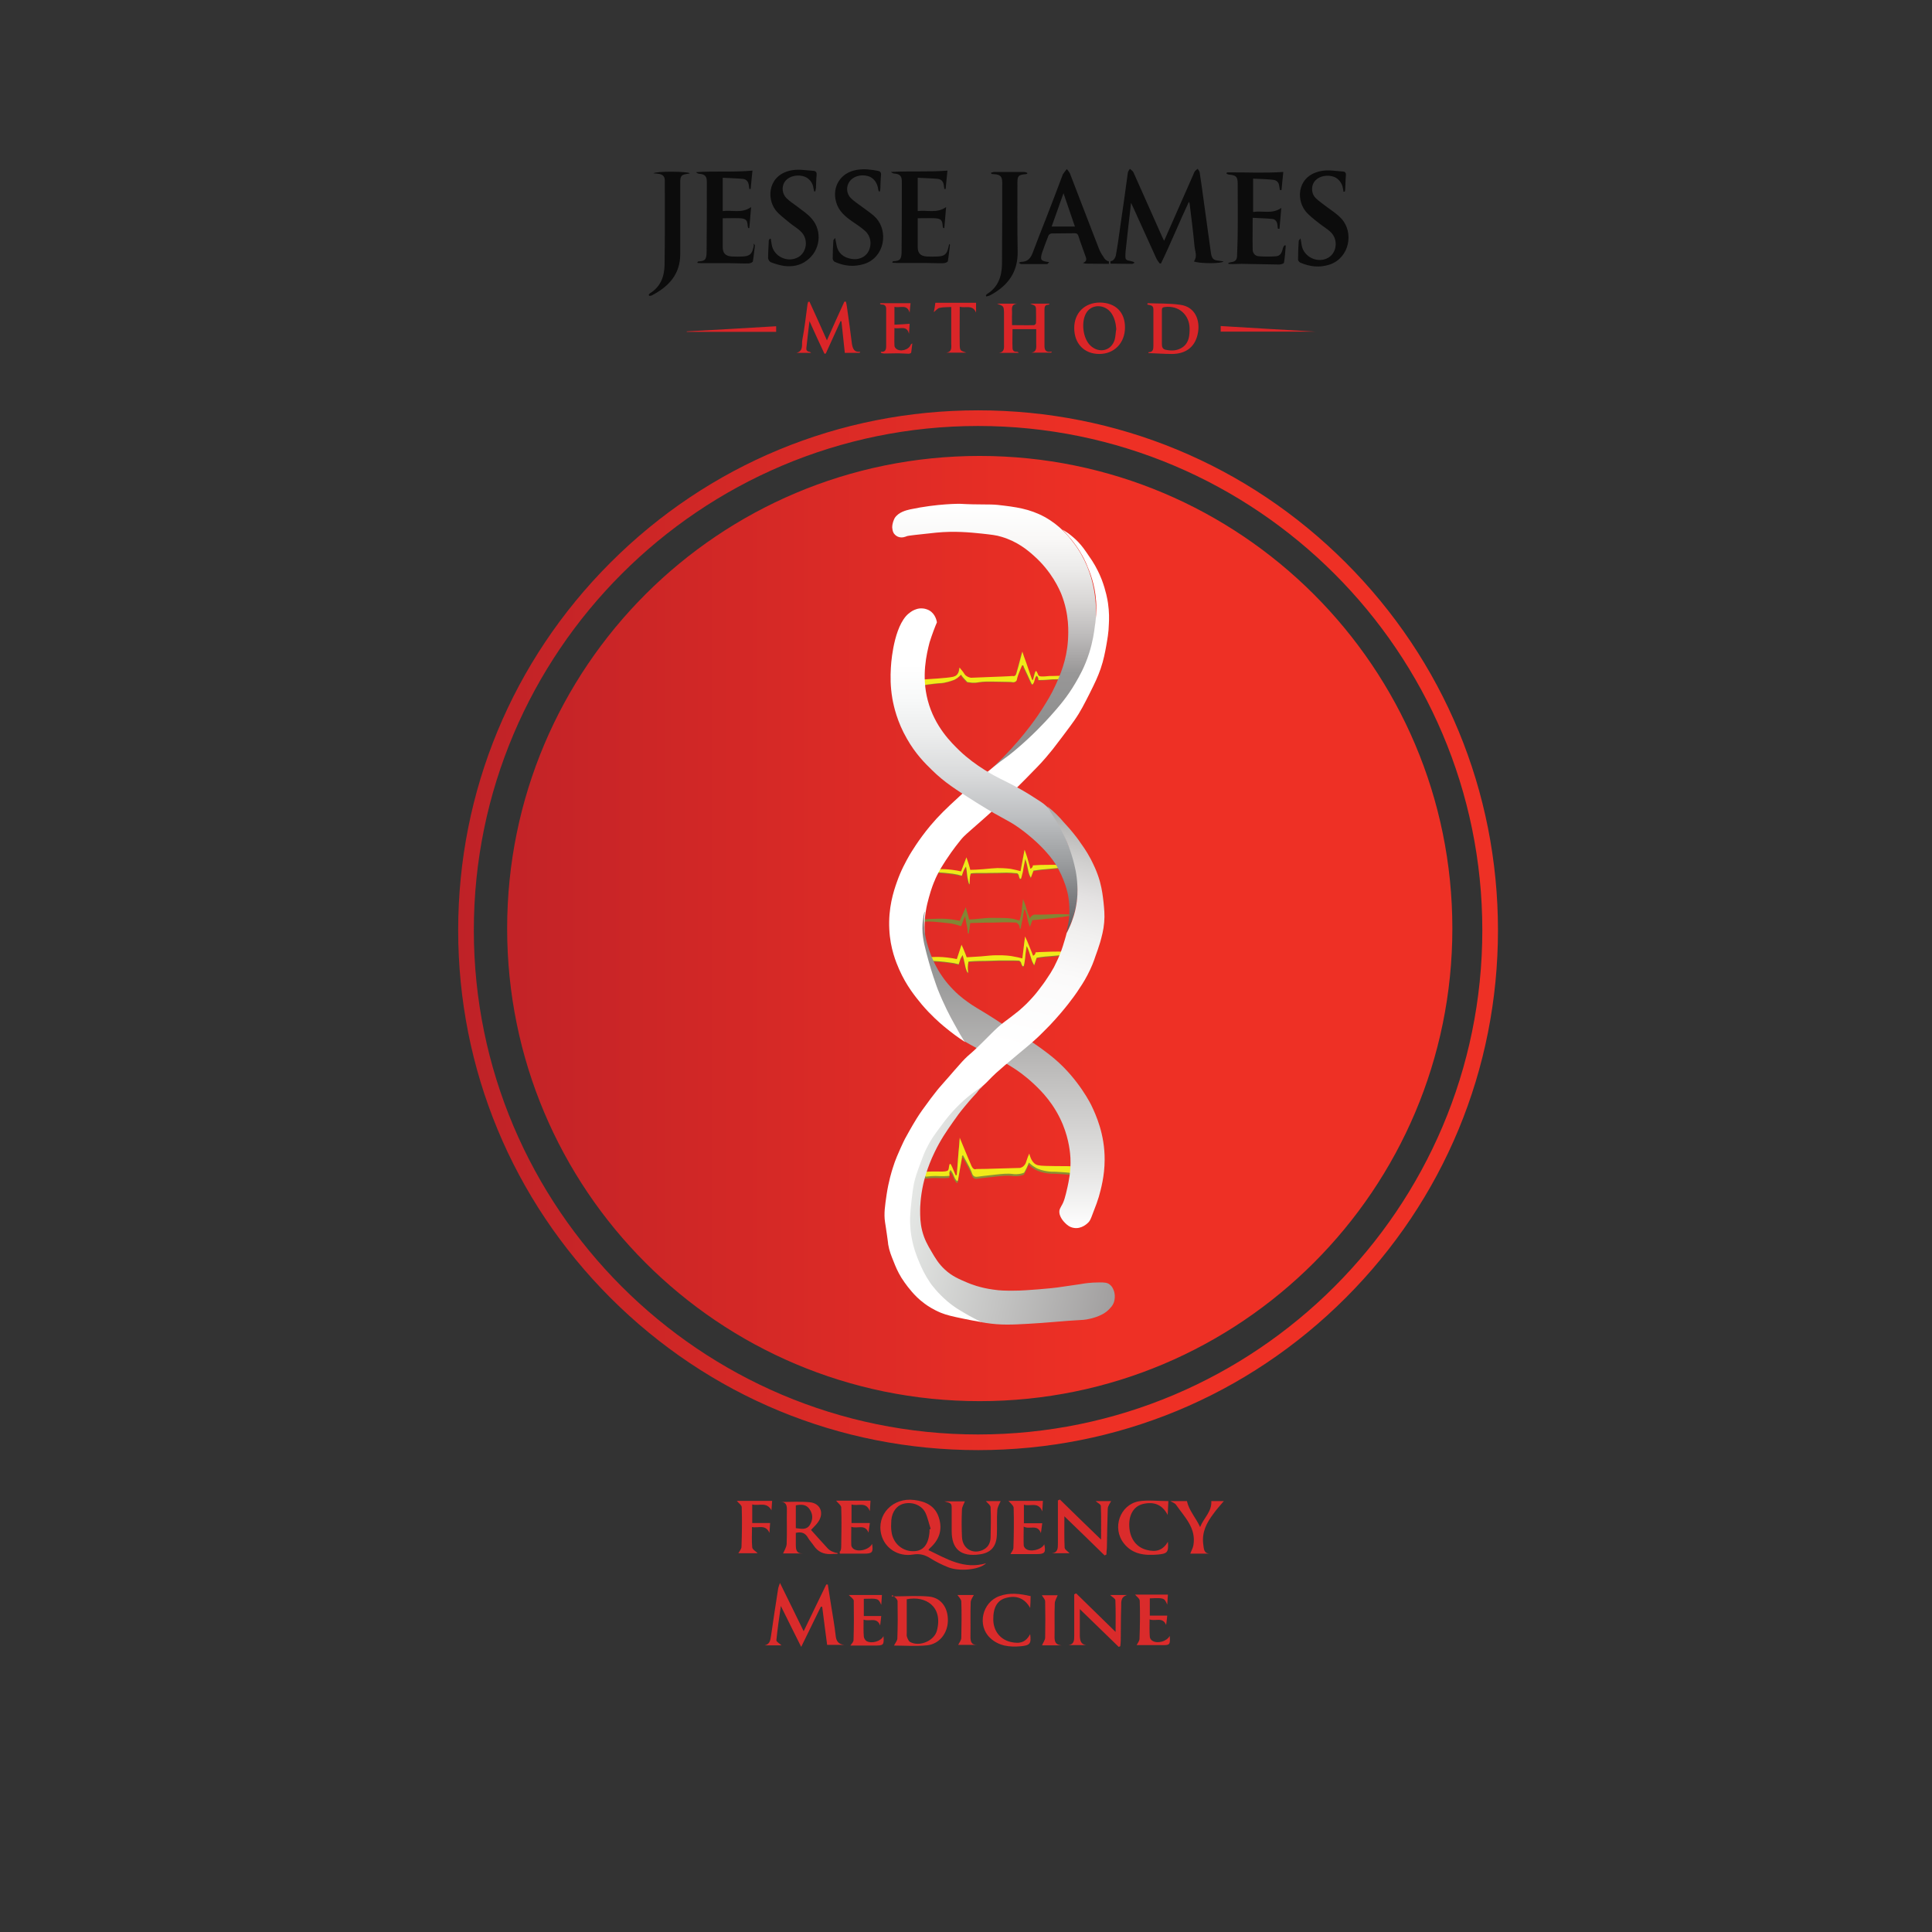 <?xml version="1.0" encoding="utf-8"?>
<!-- Generator: Adobe Illustrator 24.3.0, SVG Export Plug-In . SVG Version: 6.00 Build 0)  -->
<svg version="1.1" id="frequency-medicine-logo-1" xmlns="http://www.w3.org/2000/svg" xmlns:xlink="http://www.w3.org/1999/xlink"
	 x="0px" y="0px" viewBox="0 0 864 864" style="enable-background:new 0 0 864 864;" xml:space="preserve">
<rect x="0" y="0" width="864" height="864" fill="#333333" stroke="none"/>
<style type="text/css">
	.st0{fill:url(#background-circle_1_);}
	.st1{fill:#DA2B2B;}
	.st2{fill:url(#ekg-top-back_1_);}
	.st3{fill:url(#ekg-top-front_1_);}
	.st4{fill:url(#ekg-middle-back-1_1_);}
	.st5{fill:url(#ekg-middle-front-1_1_);}
	.st6{fill:url(#ekg-middle-back-2_1_);}
	.st7{fill:url(#ekg-middle-back-3_1_);}
	.st8{fill:url(#ekg-middle-front-3_1_);}
	.st9{fill:url(#ekg-bottom-back_1_);}
	.st10{fill:url(#ekg-bottom-front_1_);}
	.st11{fill:url(#dna-strand-1-top_1_);}
	.st12{fill:#FFFFFF;}
	.st13{fill:url(#dna-strand-1-bottom_1_);}
	.st14{fill:url(#dna-strand-2-top_1_);}
	.st15{fill:url(#dna-strand-2-middle_1_);}
	.st16{fill:url(#dna-strand-2-bottom_1_);}
	.st17{fill:#0C0C0C;}
	.st18{fill:#DA2528;}
</style>
<g id="frequency-medicine-logo-1-parts">
	<linearGradient id="background-circle_1_" gradientUnits="userSpaceOnUse" x1="204.89" y1="415.96" x2="669.89" y2="415.96">
		<stop  offset="0" style="stop-color:#BF2227"/>
		<stop  offset="0.62" style="stop-color:#EE3025"/>
	</linearGradient>
	<path id="background-circle" class="st0" d="M601.8,251.6c-43.9-43.9-102.3-68.1-164.4-68.1S316.9,207.7,273,251.6
		c-43.9,43.9-68.1,102.3-68.1,164.4s24.2,120.5,68.1,164.4c43.9,43.9,102.3,68.1,164.4,68.1s120.5-24.2,164.4-68.1
		c43.9-43.9,68.1-102.3,68.1-164.4S645.7,295.5,601.8,251.6z M437.4,641.5c-124.3,0-225.5-101.2-225.5-225.5
		s101.2-225.5,225.5-225.5S662.9,291.6,662.9,416S561.7,641.5,437.4,641.5z M649.5,415.2c0,116.7-94.6,211.4-211.4,211.4
		s-211.3-94.6-211.3-211.4s94.6-211.3,211.3-211.3S649.5,298.5,649.5,415.2z"/>
	<path id="frequency-word" class="st1" d="M329.5,671.2c4.9,0,10.2,0,15.8,0c-0.1,1.2-0.2,2.6-0.3,4.2c-2.2-4-5.7-1.8-8.6-2.6
		c0,2.9,0,5.5,0,8.3c2.6,0,5.2,0,8,0c-0.1,1.2-0.2,2.7-0.3,4.4c-1.8-4-5-2-7.8-2.6c0,3.2-0.2,6.2,0.1,9.1c0.1,1,1.7,1.8,2.4,2.6
		c-2.6,0-5.9,0-8.6,0c0.5-0.9,1.4-1.9,1.4-2.9c0.2-5.9,0.3-11.8,0.1-17.7C331.7,673.1,330.2,672.1,329.5,671.2z M374.5,694.5
		c0,0.1,0,0.3,0.1,0.4c-1,0-2,0-3.1,0.1c-3.3,0.1-5.8-1.1-7.6-3.8c-0.8-1.2-1.8-2.2-2.5-3.4c-1.2-2.2-2.9-2.9-5.5-2.3
		c0,1.7,0,3.5,0,5.2c0,2.1,0.1,4.1,3.1,4h-8.8c0.5-1.2,1.5-2.7,1.6-4.2c0.2-5.2,0-10.5,0.1-15.7c0-2.1-0.8-3.2-2.9-3.1
		c4.4,0,8.8-0.3,13.1,0.1c5,0.5,6.6,5.1,3.6,9.1c-0.8,1.1-1.9,2.1-3,3.3c2.5,2.8,5,5.6,7.5,8.3c0.6,0.6,1.3,1.1,2.1,1.4
		C373.2,694.3,373.9,694.5,374.5,694.5z M362.2,681.9c1.4-2.3,1.4-4.7-0.1-6.9c-1.5-2.3-3.8-2.3-6.2-1.8v10.2
		C358.4,683.7,360.7,684.3,362.2,681.9z M381.6,692.6c-0.5-0.4-0.9-1.1-0.9-1.6c-0.1-2.6,0-5.2,0-8.2c2.8,1,6.1-1.4,7.7,2.6
		c0.2-1.6,0.4-3,0.6-4.3h-8.2v-8.3c2.9,0.9,6.5-1.5,8.2,3c0.1-1.9,0.2-3.4,0.3-4.7h-15.4c0.8,1,2.2,2,2.3,3c0.2,5.8,0.1,11.6,0,17.4
		c0,1.3-0.2,2.1-0.7,2.5c0,0.3,0.1,0.5,0.1,0.8c3.6,0,7.2,0,10.8,0c3.7,0,4.2-0.6,3.6-4.4C388.8,693,383.8,694.3,381.6,692.6z
		 M441,699.1c-3.1,3-12.2,3.8-17.2,1.7c-2.7-1.1-5.3-2.4-7.7-3.9c-2.5-1.6-4.8-2.2-7.8-1.7c-6.7,1.1-12.7-2.9-14.2-9
		c-2.2-8.9,5.2-16.6,14.7-15.4c5.2,0.6,9.5,2.7,11.1,8c1.7,5.4,0.1,9.9-4.1,13.6c-0.2,0.2-0.3,0.4-0.6,0.8
		C423.3,697.1,431.1,702,441,699.1z M415.7,684.8c0-0.3,0-0.6,0-0.9c0.2,0,0.4-0.1,0.5-0.2c-0.8-2.4-1.3-5-2.4-7.3
		c-1.7-3.3-5.7-4.8-9.4-4c-3.2,0.7-5.4,3.4-5.8,7.4c-0.1,1.8-0.2,3.6,0.1,5.3c0.7,5.2,5,8.8,10,8.6
		C413,693.6,415.3,690.6,415.7,684.8z M492.3,673.5c0.2,4.9,0.1,9.8,0.1,15c-6.3-6.1-12.4-12-18.4-17.9c-0.3,0.1-0.6,0.3-0.9,0.4
		c0,6.5,0,12.9,0,19.3c0,2,0,4-2.6,4.3c2.8,0,5.6,0,7.8,0c-0.7-0.8-2.2-1.6-2.2-2.6c-0.2-4.5-0.1-9-0.1-13.9
		c6.1,5.9,12.1,11.7,18,17.5c0.2-0.1,0.5-0.3,0.8-0.4c0-1,0.1-2,0.2-2.9c0.1-5.9,0.2-11.8,0.4-17.7c0.1-1.2,1-2.3,1.5-3.3
		c-2,0-4.6,0-6.9,0C490.7,672,492.3,672.7,492.3,673.5z M443,674.1c0.2,4.5,0.1,9,0,13.5c-0.1,2.6-1.2,4.6-3.8,5.7
		c-4.5,1.8-8.8-0.9-9-6c-0.2-4.1-0.2-8.2,0-12.3c0.1-1.3,0.9-2.5,1.3-3.6c-2.4,0-5.5,0-9.2,0c3.3,0.9,3.3,0.9,3.3,3.5
		c0,3.3,0,6.5,0,9.8c0,7.8,3.8,11.7,12.7,10.4c4.9-0.7,7.3-3.6,7.5-8.6c0.2-3.7-0.1-7.5,0.2-11.2c0.1-1.4,1-2.8,1.5-4
		c-1.9,0-4.6,0-6.6,0C441.6,672.2,443,673.1,443,674.1z M511.1,672.6c5-1.2,8.7,0.3,11.1,4.9c0.1-2.1,0.2-3.8,0.3-6.2
		c-4.7,0-9.1-0.6-13.3,0.1c-8.4,1.6-12,12-6.6,18.8c3.9,5,9.5,5.5,15.2,5c4.4-0.4,4.8-1.1,4.5-5.7c-2.2,3.7-5.1,4.8-9.6,3.6
		c-4.9-1.3-7.8-5.6-7.7-11.6C505.1,676.8,507.4,673.5,511.1,672.6z M458.7,692.6c-0.5-0.4-0.9-1.1-0.9-1.6c-0.1-2.6,0-5.2,0-8.3
		c2.7,1.5,6.1-1.3,7.7,2.9c0.2-1.7,0.4-3.1,0.6-4.4c-2.8,0-5.5,0-8.2,0c0-2.7,0-5.3,0-8.3c2.9,0.9,6.5-1.5,8.2,3
		c0.1-1.9,0.2-3.3,0.3-4.7c-5.3,0-10.5,0-15.4,0c0.8,1,2.2,2,2.3,3c0.2,6,0.1,12-0.1,18c0,1-0.9,1.9-1.3,2.8c3.6,0,7.6,0,11.7,0
		c3.6,0,4.2-0.7,3.4-4.4C465.9,693,460.8,694.3,458.7,692.6z M547.3,671.3c-1.5,0-3.8,0-5.6,0c0.3,4.7-3.3,7.4-5,11.6
		c-2-4.3-5-7.4-5.9-11.6c-1.9,0-4.5,0-7.4,0c1,0.6,2,0.9,2.5,1.6c3.8,5.5,9.1,10.4,7.8,18.1c-0.2,1.3-1,2.6-1.4,3.8
		c2.5,0,5.8,0,9.1,0c-3.1,0.1-3-2-3.3-4.2c-0.7-5.4,1.5-9.6,4.6-13.7C544.1,674.9,545.9,673,547.3,671.3z"/>
	<path id="medicine-word" class="st1" d="M377.7,735.6c-2.7,0-5.3,0-7.8,0c-0.8-5.9-1.5-11.5-2.2-17c-0.2,0-0.4-0.1-0.6-0.1
		c-2.8,5.8-5.6,11.5-8.8,18c-3.1-6.3-6-11.9-9.1-18.3c-0.8,5.5-1.5,10.4-2,15.3c-0.1,0.7,1.6,1.6,2.3,2.3c-2.3,0-4.9,0-7.5,0
		c2.3-0.5,2.5-2.3,2.8-4.2c1-7.1,2.1-14.1,3.2-21.2c0.1-0.6,0.4-1.2,0.8-2.5c3.7,7.4,7,14.3,10.6,21.6c3.5-7.2,6.8-14.1,10.1-20.9
		c0.2,0,0.5,0,0.7,0c0.5,3.2,1,6.3,1.5,9.5c0.7,4.4,1.5,8.8,2,13.2C373.9,733.9,375,735.4,377.7,735.6z M387.5,733.9
		c-0.6-0.4-1.2-1.4-1.2-2.1c-0.2-2.3-0.1-4.6-0.1-7.5c2.7,1,5.9-1.3,7.4,2.6c0.2-1.7,0.4-3,0.5-4.2c-2.7,0-5.3,0-7.8,0
		c0-2.6,0-5.1,0-7.7c6.4-0.2,6.5-0.2,7.8,2.7c0.1-1.7,0.2-3.2,0.3-4.4c-5.2,0-10.2,0-14.8,0c0.7,0.8,2.1,1.7,2.2,2.5
		c0.1,5.9,0.1,11.8-0.1,17.7c0,0.8-0.9,1.6-1.4,2.4c3.5,0,7.3,0,11.1,0c3.7,0,4-0.3,3.7-4.2C393.9,734,389.9,735.2,387.5,733.9z
		 M398.7,713.9c0.3,0,0.7,0,1,0c-0.2-0.2-0.4-0.4-0.6-0.6C399,713.4,398.8,713.7,398.7,713.9z M423.9,724.8
		c-0.1,5.6-3.8,10.4-9.3,11c-5.1,0.5-10.3,0.1-14.8,0.1c0.5-1.1,1.5-2.1,1.5-3.2c0.2-5.5,0.2-11.1,0.1-16.6c0-0.7-0.8-1.5-1.6-2.2
		c5.3,0,10.6-0.4,15.8,0.1C421,714.6,424,719.1,423.9,724.8z M405.5,715.2c0,5,0,10,0,14.9c0,0.6-0.1,1.3,0.1,1.9
		c0.3,0.8,0.7,1.9,1.4,2.3c4.2,2.3,10.8-0.5,12-5.1C421.8,718.4,413.9,713.5,405.5,715.2z M434,731.9c0.1-5.1-0.1-10.2,0.1-15.3
		c0-1.2,0.9-2.3,1.4-3.3c-2.2,0-5,0-7.3,0c0.5,0.8,1.6,1.8,1.7,2.8c0.2,5.4,0.1,10.9,0,16.3c0,1.2-1,2.3-1.4,3.2c2.4,0,5.5,0,8.6,0
		C434.3,735.7,434,734,434,731.9z M449.9,714.6c4.7-1.3,8.4,0.2,10.8,4.5c0.1-1.9,0.2-3.5,0.2-5.3c-4.8-1.1-9.4-1.7-14,0
		c-7.7,2.8-10,13.2-4.1,18.7c3.8,3.6,8.7,4.2,13.8,3.7c4.1-0.4,4.6-1.2,4.1-5.4c-1.9,3.5-4.4,4.5-8.7,3.5c-4.7-1.1-7.7-4.9-7.8-9.9
		C444.1,718.9,446,715.6,449.9,714.6z M471.6,732.1c0.1-5-0.1-10,0.1-15c0-1.3,0.9-2.6,1.3-3.7c-2.2,0-5,0-7.1,0
		c0.5,0.9,1.5,1.8,1.5,2.8c0.1,5.3,0.1,10.7,0,16.1c0,1.2-1,2.4-1.4,3.5c2.5,0,5.6,0,8.7,0C472.1,735.6,471.6,734.2,471.6,732.1z
		 M498.8,715.6c0.2,4.6,0.1,9.2,0.1,14.2c-6-5.9-11.8-11.5-17.6-17.2c-0.3,0.1-0.6,0.2-0.9,0.4c0,6.2,0,12.5,0,18.7
		c0,1.9-0.1,3.7-2.6,4c2.7,0,5.3,0,8,0c-2.5-0.3-2.8-2.1-2.9-4.1c0-2.3,0-4.6,0-7c0-1.5,0-3,0-5c6.1,5.9,11.7,11.4,17.4,16.9
		c0.2-0.1,0.5-0.2,0.7-0.3c0.1-0.8,0.2-1.7,0.2-2.5c0.1-5,0-10,0.2-15c0.1-2-0.5-4.4,2.6-5.4c-2.9,0-5.4,0-7.5,0
		C497.1,714,498.7,714.8,498.8,715.6z M523.1,731.6c-1.3,2.4-5.3,3.6-7.7,2.2c-0.6-0.3-1.2-1.2-1.2-1.8c-0.2-2.5-0.1-4.9-0.1-7.8
		c2.7,1,5.8-1.3,7.4,2.5c0.2-1.6,0.4-3,0.5-4.2c-2.7,0-5.3,0-7.8,0c0-2.6,0-5.1,0-7.7c6.4-0.3,6.5-0.2,7.8,2.8
		c0.1-1.8,0.2-3.2,0.3-4.5c-5.1,0-10.2,0-14.7,0c0.7,0.9,2.1,1.8,2.1,2.8c0.2,5.6,0.1,11.3-0.1,16.9c0,1-0.8,2-1.3,2.9
		c3.3,0,7.1,0,10.9,0C523.2,735.8,523.4,735.6,523.1,731.6z"/>
	<g id="dna-strands">
		<g id="ekg-top">
			
				<linearGradient id="ekg-top-back_1_" gradientUnits="userSpaceOnUse" x1="379.143" y1="704.423" x2="440.99" y2="704.423" gradientTransform="matrix(0.974 0.225 0.225 -0.974 -114.651 895.445)">
				<stop  offset="0" style="stop-color:#959636"/>
				<stop  offset="2.520000e-02" style="stop-color:#949536"/>
				<stop  offset="0.497" style="stop-color:#878935"/>
				<stop  offset="1" style="stop-color:#838534"/>
			</linearGradient>
			<path id="ekg-top-back" class="st2" d="M410.9,304.2c2.4-0.2,4.4-0.3,5.7-0.4c0.6,0,3.2-0.2,6.4-0.5c2.9-0.3,3.8-0.5,4.6-1.2
				c1.1-1,1.2-2.5,1.3-3.4c0.6,0.7,1.1,1.4,1.6,2c0.5,0.8,0.7,1.1,1.1,1.5c0.5,0.4,1.2,0.9,2.4,1.1c3.1-0.1,7-0.3,10.1-0.4
				c2.4-0.1,6.2-0.2,8.5-0.4c0.2,0.1,0.6,0.1,0.9,0c0.5-0.2,0.7-0.7,0.8-1c0.3-1,1.4-4.8,2.7-9.9c0.5,1.5,1,3.1,1.6,4.6
				c0.9,2.6,1.8,5.2,2.7,7.8c0,0,0,0.1,0.1,0.2c0.1,0.1,0.2,0.1,0.4,0c0.3-1.1,0.5-2,0.7-2.7c0.2-0.7,0.4-1.2,0.6-1.2
				c0.2,0,0.5,0.5,0.7,1c0.2,0.5,0.3,0.9,0.6,1.1c0.1,0.1,0.3,0.2,0.4,0.2c1.1,0.3,3.2,0,4.5-0.1c0.3,0,0,0,1.5,0
				c2.9-0.1,3.6-0.2,3.9,0.2c0.1,0.2,0.1,0.5-0.4,1.3c-1.8-0.1-3.2,0-4.1,0c-1.5,0.1-2.9,0.3-5.2,0.3c-0.4,0-0.6,0-0.8,0
				c0-0.2,0-1.4-0.7-1.8c-0.1,0-0.1-0.1-0.2-0.1c-0.4,0.6-0.6,1.1-0.7,1.5c-0.2,0.6-0.2,1.1-0.6,1.8c-0.2,0.3-0.3,0.5-0.4,0.6
				c-0.1-0.1-0.3-0.1-0.4-0.2c-0.8-1.8-1.4-3-1.8-3.9c-1.7-3.7-1.8-3.8-1.8-3.9c0-0.1,0-0.3-0.2-0.5c-0.1-0.1-0.3-0.1-0.5-0.1
				c-0.3,0.8-0.6,1.4-0.8,1.9c-0.8,2-1.2,3-1.3,3.5c-0.3,1-0.2,1.5-0.7,1.8c-0.6,0.5-1.4,0.4-1.8,0.3c-0.5-0.1-3.1-0.1-8.4-0.2
				c-2,0-4.3-0.1-6.5,0.3c-0.5,0.1-2.1,0.4-4.2,0c-0.3,0-0.6-0.1-0.8-0.1c-0.4-0.4-0.8-0.9-1.3-1.4c-0.6-0.6-1.1-1.3-1.5-1.9
				c-0.2,0.1-0.4,0.4-0.6,0.6c-0.5,0.4-1,0.9-1.4,1.1c-0.8,0.6-1.6,0.8-2.5,1.1c-0.6,0.2-1.6,0.5-3.1,0.8c-1.7,0.3-1.8,0.1-4.2,0.4
				c-2.3,0.3-3.4,0.4-3.8,0.5c-1.4,0.3-2,0.5-2.5,0.1C410.6,306,410.8,304.8,410.9,304.2z"/>
			
				<linearGradient id="ekg-top-front_1_" gradientUnits="userSpaceOnUse" x1="379.346" y1="704.655" x2="441.193" y2="704.655" gradientTransform="matrix(0.974 0.225 0.225 -0.974 -114.651 895.445)">
				<stop  offset="0" style="stop-color:#F2EA1A"/>
				<stop  offset="1" style="stop-color:#F1EA19"/>
			</linearGradient>
			<path id="ekg-top-front" class="st3" d="M411.1,304c2.4-0.2,4.4-0.3,5.7-0.4c0.6,0,3.2-0.2,6.4-0.5c2.9-0.3,3.8-0.5,4.6-1.2
				c1.1-1,1.2-2.5,1.3-3.4c0.6,0.7,1.1,1.4,1.6,2c0.5,0.8,0.7,1.1,1.1,1.5c0.5,0.4,1.2,0.9,2.4,1.1c3.1-0.1,7-0.3,10.1-0.4
				c2.4-0.1,6.2-0.2,8.5-0.4c0.2,0.1,0.6,0.1,0.9,0c0.5-0.2,0.7-0.7,0.8-1c0.3-1,1.4-4.8,2.7-9.9c0.5,1.5,1,3.1,1.6,4.6
				c0.9,2.6,1.8,5.2,2.7,7.8c0,0,0,0.1,0.1,0.2c0.1,0.1,0.2,0.1,0.4,0c0.3-1.1,0.5-2,0.7-2.7c0.2-0.7,0.4-1.2,0.6-1.2
				c0.2,0,0.5,0.5,0.7,1c0.2,0.5,0.3,0.9,0.6,1.1c0.1,0.1,0.3,0.2,0.4,0.2c1.1,0.3,3.2,0,4.5-0.1c0.3,0,0,0,1.5,0
				c2.9-0.1,3.6-0.2,3.9,0.2c0.1,0.2,0.1,0.5-0.4,1.3c-1.8-0.1-3.2,0-4.1,0c-1.5,0.1-2.9,0.3-5.2,0.3c-0.4,0-0.6,0-0.8,0
				c0-0.2,0-1.4-0.7-1.8c-0.1,0-0.1-0.1-0.2-0.1c-0.4,0.6-0.6,1.1-0.7,1.5c-0.2,0.6-0.2,1.1-0.6,1.8c-0.2,0.3-0.3,0.5-0.4,0.6
				c-0.1-0.1-0.3-0.1-0.4-0.2c-0.8-1.8-1.4-3-1.8-3.9c-1.7-3.7-1.8-3.8-1.8-3.9c0-0.1,0-0.3-0.2-0.5c-0.1-0.1-0.3-0.1-0.5-0.1
				c-0.3,0.8-0.6,1.4-0.8,1.9c-0.8,2-1.2,3-1.3,3.5c-0.3,1-0.2,1.5-0.7,1.8c-0.6,0.5-1.4,0.4-1.8,0.3c-0.5-0.1-3.1-0.1-8.4-0.2
				c-2,0-4.3-0.1-6.5,0.3c-0.5,0.1-2.1,0.4-4.2,0c-0.3,0-0.6-0.1-0.8-0.1c-0.4-0.4-0.8-0.9-1.3-1.4c-0.6-0.6-1.1-1.3-1.5-1.9
				c-0.2,0.1-0.4,0.4-0.6,0.6c-0.5,0.4-1,0.9-1.4,1.1c-0.8,0.6-1.6,0.8-2.5,1.1c-0.6,0.2-1.6,0.5-3.1,0.8c-1.7,0.3-1.8,0.1-4.2,0.4
				c-2.3,0.3-3.4,0.4-3.8,0.5c-1.4,0.3-2,0.5-2.5,0.1C410.9,305.9,411,304.6,411.1,304z"/>
		</g>
		<g id="ekg-middle">
			
				<linearGradient id="ekg-middle-back-1_1_" gradientUnits="userSpaceOnUse" x1="453.328" y1="669.527" x2="401.577" y2="634.523" gradientTransform="matrix(0.952 0.306 0.306 -0.952 -159.855 917.358)">
				<stop  offset="0" style="stop-color:#828635"/>
				<stop  offset="3.330000e-02" style="stop-color:#828635"/>
				<stop  offset="1" style="stop-color:#828635"/>
			</linearGradient>
			<path id="ekg-middle-back-1" class="st4" d="M416.8,428.3c1.9-0.1,4.2-0.1,6.7,0.2c1.6,0.2,3,0.4,4.4,0.7
				c0.7-2.1,1.4-4.3,2.1-6.4c0.5,1,0.9,2,1.3,3c0.4,0.9,0.7,1.8,1,2.6c1.4-0.1,3.6-0.2,6.4-0.4c3.7-0.3,4.5-0.5,6.9-0.5
				c3.7-0.1,6.3,0.3,6.9,0.4c1.9,0.3,3.5,0.7,4.7,1c0.4-3.3,0.8-6.5,1.2-9.8c0.7,1.5,1.3,2.7,1.6,3.6c1,2.4,2,5,2,5
				c0.1,0,0.5-0.2,0.8-0.6c0.3-0.4,0.3-0.7,0.3-0.9c1.3-0.1,2.5-0.2,3.9-0.2c4.2-0.2,8.1-0.2,11.9,0c-0.1,0.4-0.2,0.7-0.4,1
				c-2.4,0.3-4.3,0.5-5.7,0.6c-1.1,0.1-2.3,0.2-3.4,0.3c-1.6,0.1-2.6,0.2-4,0.4c-0.7,0.1-1.3,0.2-1.8,0.3c-0.4,1.1-0.7,2.2-1.1,3.3
				c-0.1-0.2-0.4-0.6-0.6-1.1c-0.3-0.5-0.6-1.3-1.5-4.3c-0.2-0.6-0.4-1.3-0.8-2.2c-0.2-0.4-0.3-0.7-0.5-0.9
				c-0.2,1.5-0.4,2.7-0.5,3.5c-0.1,1.3-0.2,2.2-0.4,3.6c-0.1,0.8-0.3,1.4-0.4,1.8c-0.1,0-0.2,0.1-0.3,0.1c-0.2,0-0.3-0.2-0.5-0.5
				c-0.4-0.9-0.3-1.2-0.6-1.5c-0.1-0.1-0.3-0.3-0.6-0.5c-0.7,0-1.6-0.1-2.8-0.1c-1.5,0-2.9,0-5.8,0c-5.2,0.1-4.5,0.2-7.1,0.2
				c-1.2,0-2.5,0-4.4,0.1c-1.1,0.1-2,0.1-2.6,0.2c-0.2,1-0.3,1.8-0.3,2.4c0,0.5,0,1.4,0.1,2.1c0,0.2,0,0.4,0,0.6
				c-0.2-0.2-0.4-0.5-0.5-0.7c-0.4-1-0.6-1.7-0.7-2.2c-0.3-1.1-0.3-1.7-0.7-3.2c-0.2-0.8-0.4-1.5-0.5-1.9c-0.5,0.7-0.8,1.3-1,1.7
				c-0.1,0.3-0.3,1-0.7,2.2c0,0.1,0,0.2-0.1,0.2c-0.5-0.1-1.2-0.3-2.1-0.5c-1.7-0.3-3-0.4-4.4-0.6c-2.1-0.2-3.1-0.3-3.7-0.3
				c-0.9,0-1.9-0.2-2.8-0.1c-0.3,0-0.6,0-0.8-0.1c-0.4-0.4-0.1-1.5,0.8-1.7C416.1,428,416.7,428.3,416.8,428.3z"/>
			
				<linearGradient id="ekg-middle-front-1_1_" gradientUnits="userSpaceOnUse" x1="453.255" y1="669.85" x2="401.505" y2="634.847" gradientTransform="matrix(0.952 0.306 0.306 -0.952 -159.855 917.358)">
				<stop  offset="0" style="stop-color:#F2EA1A"/>
				<stop  offset="1" style="stop-color:#F1EA19"/>
			</linearGradient>
			<path id="ekg-middle-front-1" class="st5" d="M416.8,428c1.9-0.1,4.2-0.1,6.7,0.2c1.6,0.2,3,0.4,4.4,0.7c0.7-2.1,1.4-4.3,2.1-6.4
				c0.5,1,0.9,2,1.3,3c0.4,0.9,0.7,1.8,1,2.6c1.4-0.1,3.6-0.2,6.4-0.4c3.7-0.3,4.5-0.5,6.9-0.5c3.7-0.1,6.3,0.3,6.9,0.4
				c1.9,0.3,3.5,0.7,4.7,1c0.4-3.3,0.8-6.5,1.2-9.8c0.7,1.5,1.3,2.7,1.6,3.6c1,2.4,2,5,2,5c0.1,0,0.5-0.2,0.8-0.6
				c0.3-0.4,0.3-0.7,0.3-0.9c1.3-0.1,2.5-0.2,3.9-0.2c4.2-0.2,8.1-0.2,11.9,0c-0.1,0.4-0.2,0.7-0.4,1c-2.4,0.3-4.3,0.5-5.7,0.6
				c-1.1,0.1-2.3,0.2-3.4,0.3c-1.6,0.1-2.6,0.2-4,0.4c-0.7,0.1-1.3,0.2-1.8,0.3c-0.4,1.1-0.7,2.2-1.1,3.3c-0.1-0.2-0.4-0.6-0.6-1.1
				c-0.3-0.5-0.6-1.3-1.5-4.3c-0.2-0.6-0.4-1.3-0.8-2.2c-0.2-0.4-0.3-0.7-0.5-0.9c-0.2,1.5-0.4,2.7-0.5,3.5
				c-0.1,1.3-0.2,2.2-0.4,3.6c-0.1,0.8-0.3,1.4-0.4,1.8c-0.1,0-0.2,0.1-0.3,0.1c-0.2,0-0.3-0.2-0.5-0.5c-0.4-0.9-0.3-1.2-0.6-1.5
				c-0.1-0.1-0.3-0.3-0.6-0.5c-0.7,0-1.6-0.1-2.8-0.1c-1.5,0-2.9,0-5.8,0c-5.2,0.1-4.5,0.2-7.1,0.2c-1.2,0-2.5,0-4.4,0.1
				c-1.1,0.1-2,0.1-2.6,0.2c-0.2,1-0.3,1.8-0.3,2.4c0,0.5,0,1.4,0.1,2.1c0,0.2,0,0.4,0,0.6c-0.2-0.2-0.4-0.5-0.5-0.7
				c-0.4-1-0.6-1.7-0.7-2.2c-0.3-1.1-0.3-1.7-0.7-3.2c-0.2-0.8-0.4-1.5-0.5-1.9c-0.5,0.7-0.8,1.3-1,1.7c-0.1,0.3-0.3,1-0.7,2.2
				c0,0.1,0,0.2-0.1,0.2c-0.5-0.1-1.2-0.3-2.1-0.5c-1.7-0.3-3-0.4-4.4-0.6c-2.1-0.2-3.1-0.3-3.7-0.3c-0.9,0-1.9-0.2-2.8-0.1
				c-0.3,0-0.6,0-0.8-0.1c-0.4-0.4-0.1-1.5,0.8-1.7C416.2,427.7,416.7,428,416.8,428z"/>
			
				<linearGradient id="ekg-middle-back-2_1_" gradientUnits="userSpaceOnUse" x1="439.331" y1="693.029" x2="383.944" y2="655.566" gradientTransform="matrix(0.938 0.346 0.346 -0.938 -174.686 900.397)">
				<stop  offset="0" style="stop-color:#828635"/>
				<stop  offset="3.330000e-02" style="stop-color:#828635"/>
				<stop  offset="1" style="stop-color:#828635"/>
			</linearGradient>
			<path id="ekg-middle-back-2" class="st6" d="M411.9,411.2c0.5,0,1.2-0.1,2.1-0.1c1-0.1,2.8-0.2,4.1-0.2c1.6-0.1,3.7-0.1,6.2,0.1
				c1.2,0.1,2.9,0.4,4.9,0.8c0.4-1,0.9-1.9,1.3-2.9c0.5-1.1,0.9-2.1,1.4-3.2c0.2,0.6,0.3,1.1,0.4,1.5c0.3,1.1,0.5,1.6,0.8,2.8
				c0.1,0.5,0.2,0.9,0.3,1.2c0.5,0,1.1-0.1,1.9-0.1c2.7-0.2,3.7-0.4,5.2-0.5c2.2-0.2,3.9-0.1,6.2-0.1c1.7,0,3.3,0,5,0.2
				c0.8,0.1,1.6,0.2,2.5,0.5c0.7,0.2,1.3,0.4,1.7,0.5c0.2-0.5,0.3-1,0.5-1.6c0.4-1.6,0.6-3.2,0.7-4.6c0.1-1.2,0.3-2.3,0.4-3.5
				c0.2,0.6,0.6,1.5,1,2.6c0.3,1,0.3,1,0.7,2.4c0.1,0.4,0.5,1.4,1,2.8c0.1,0.4,0.3,0.7,0.4,0.9c0.1-0.2,0.3-0.7,0.7-1
				c0.5-0.5,1-0.6,1.3-0.7c1,0,2.4,0.1,4.2,0c2.8,0,4-0.2,6.2-0.2c1.5,0,3.6,0,6.2,0.2c-0.2,0.2-0.3,0.3-0.5,0.5
				c-2,0.4-3.6,0.6-4.7,0.7c-1.6,0.2-2.9,0.4-7.9,0.9c-1.4,0.1-3,0.3-4.4,0.4c-0.4,1-0.7,2-1.1,3c-0.6-1.4-0.9-2.6-1.1-3.5
				c-0.2-1-0.3-1.9-0.8-3.2c-0.2-0.6-0.4-1-0.6-1.3c-0.3,1.4-0.5,2.5-0.6,3.3c-0.2,1.3-0.4,1.9-0.6,3s-0.4,2-0.5,2.6
				c-0.1-0.1-0.3-0.2-0.4-0.3c0-0.2,0-1-0.5-1.7c-0.4-0.4-0.8-0.7-1-0.8c-0.6,0-1.4-0.1-2.5-0.1c-2.9-0.1-4,0-8.2,0.1
				c-3.1,0-3.5,0-6.5,0.1c-1.4,0-2.6,0.1-3.4,0.1c-0.2,1.6-0.5,3.2-0.7,4.8c-0.1-0.1-0.2-0.2-0.4-0.3c-0.1-1.4-0.2-2.5-0.4-3.2
				c-0.2-0.9-0.4-1.8-0.7-3.7c0-0.3-0.1-0.5-0.1-0.6c-0.4,0.8-0.8,1.7-1.1,2.6c-0.2,0.6-0.5,1.2-0.7,1.8c-0.6-0.2-1.5-0.5-2.6-0.8
				c-2-0.5-3.5-0.6-6.3-0.9c-2.9-0.3-4.4-0.4-5.8-0.4c-2.2,0.1-4,0.4-4.1,0C411,411.9,411.4,411.5,411.9,411.2z"/>
			
				<linearGradient id="ekg-middle-back-3_1_" gradientUnits="userSpaceOnUse" x1="429.509" y1="711.8" x2="381.81" y2="679.537" gradientTransform="matrix(0.938 0.346 0.346 -0.938 -174.686 900.397)">
				<stop  offset="0" style="stop-color:#838634"/>
				<stop  offset="3.330000e-02" style="stop-color:#838634"/>
				<stop  offset="1" style="stop-color:#838634"/>
			</linearGradient>
			<path id="ekg-middle-back-3" class="st7" d="M419.7,389c1.8-0.1,3.8,0,6.1,0.3c1.4,0.2,2.8,0.4,3.9,0.7c0.8-2.1,1.6-4.2,2.4-6.3
				c0.3,1,0.7,2,1,3c0.3,0.9,0.5,1.8,0.7,2.6c1.3,0,3.3-0.1,5.8-0.3c3.4-0.3,4.1-0.4,6.3-0.5c3.4,0,5.7,0.3,6.2,0.4
				c1.7,0.3,3.1,0.7,4.2,1c0.6-3.2,1.2-6.4,1.8-9.6c0.5,1.5,1,2.7,1.2,3.5c0.7,2.4,1.4,5,1.4,5c0.1,0,0.5-0.2,0.8-0.6
				c0.3-0.4,0.3-0.7,0.3-0.9c1.1-0.1,2.3-0.1,3.5-0.2c3.8-0.1,7.4-0.1,10.8,0.1c-0.1,0.3-0.3,0.7-0.4,1c-2.2,0.2-4,0.4-5.2,0.5
				c-1,0.1-2.1,0.2-3.1,0.3c-1.5,0.1-2.4,0.2-3.7,0.4c-0.7,0.1-1.2,0.2-1.6,0.2c-0.4,1.1-0.8,2.2-1.2,3.2c-0.1-0.2-0.3-0.6-0.5-1
				c-0.2-0.5-0.5-1.2-1.1-4.3c-0.1-0.6-0.3-1.3-0.6-2.2c-0.1-0.4-0.3-0.7-0.3-0.9c-0.3,1.5-0.5,2.7-0.7,3.5
				c-0.2,1.2-0.3,2.2-0.7,3.5c-0.2,0.8-0.3,1.4-0.5,1.8c-0.1,0-0.2,0.1-0.3,0.1c-0.2,0-0.3-0.2-0.4-0.5c-0.3-0.8-0.2-1.1-0.5-1.5
				c-0.1-0.1-0.2-0.3-0.5-0.5c-0.6,0-1.5-0.1-2.6-0.2c-1.4-0.1-2.6-0.1-5.3,0c-4.7,0-4.1,0.1-6.5,0.1c-1,0-2.2,0-4,0
				c-1,0-1.9,0.1-2.4,0.2c-0.3,1-0.4,1.8-0.4,2.4c0,0.5-0.1,1.4-0.1,2c0,0.2,0,0.4,0,0.5c-0.1-0.2-0.3-0.4-0.4-0.7
				c-0.2-0.9-0.4-1.7-0.5-2.2c-0.2-1.1-0.2-1.7-0.4-3.2c-0.1-0.8-0.2-1.5-0.3-1.9c-0.5,0.7-0.8,1.3-1,1.7c-0.1,0.3-0.4,0.9-0.8,2.2
				c0,0.1-0.1,0.2-0.1,0.2c-0.5-0.1-1.1-0.3-1.9-0.5c-1.5-0.3-2.7-0.5-4-0.6c-1.9-0.2-2.8-0.3-3.4-0.3c-0.9,0-1.7-0.2-2.6-0.1
				c-0.3,0-0.5,0-0.7-0.1c-0.3-0.4,0-1.5,0.8-1.7C419.1,388.7,419.6,388.9,419.7,389z"/>
			
				<linearGradient id="ekg-middle-front-3_1_" gradientUnits="userSpaceOnUse" x1="429.463" y1="712.071" x2="381.764" y2="679.808" gradientTransform="matrix(0.938 0.346 0.346 -0.938 -174.686 900.397)">
				<stop  offset="0" style="stop-color:#EFE919"/>
				<stop  offset="1" style="stop-color:#EFE919"/>
			</linearGradient>
			<path id="ekg-middle-front-3" class="st8" d="M419.8,388.7c1.8-0.1,3.8,0,6.1,0.3c1.4,0.2,2.8,0.4,3.9,0.7
				c0.8-2.1,1.6-4.2,2.4-6.3c0.3,1,0.7,2,1,3c0.3,0.9,0.5,1.8,0.7,2.6c1.3,0,3.3-0.1,5.8-0.3c3.4-0.3,4.1-0.4,6.3-0.5
				c3.4,0,5.7,0.3,6.2,0.4c1.7,0.3,3.1,0.7,4.2,1c0.6-3.2,1.2-6.4,1.8-9.6c0.5,1.5,1,2.7,1.2,3.5c0.7,2.4,1.4,5,1.4,5
				c0.1,0,0.5-0.2,0.8-0.6c0.3-0.4,0.3-0.7,0.3-0.9c1.1-0.1,2.3-0.1,3.5-0.2c3.8-0.1,7.4-0.1,10.8,0.1c-0.1,0.3-0.3,0.7-0.4,1
				c-2.2,0.2-4,0.4-5.2,0.5c-1,0.1-2.1,0.2-3.1,0.3c-1.5,0.1-2.4,0.2-3.7,0.4c-0.7,0.1-1.2,0.2-1.6,0.2c-0.4,1.1-0.8,2.2-1.2,3.2
				c-0.1-0.2-0.3-0.6-0.5-1c-0.2-0.5-0.5-1.2-1.1-4.3c-0.1-0.6-0.3-1.3-0.6-2.2c-0.1-0.4-0.3-0.7-0.3-0.9c-0.3,1.5-0.5,2.7-0.7,3.5
				c-0.2,1.2-0.3,2.2-0.7,3.5c-0.2,0.8-0.3,1.4-0.5,1.8c-0.1,0-0.2,0.1-0.3,0.1c-0.2,0-0.3-0.2-0.4-0.5c-0.3-0.8-0.2-1.1-0.5-1.5
				c-0.1-0.1-0.2-0.3-0.5-0.5c-0.6,0-1.5-0.1-2.6-0.2c-1.4-0.1-2.6-0.1-5.3,0c-4.7,0-4.1,0.1-6.5,0.1c-1,0-2.2,0-4,0
				c-1,0-1.9,0.1-2.4,0.2c-0.3,1-0.4,1.8-0.4,2.4c0,0.5-0.1,1.4-0.1,2c0,0.2,0,0.4,0,0.5c-0.1-0.2-0.3-0.4-0.4-0.7
				c-0.2-0.9-0.4-1.7-0.5-2.2c-0.2-1.1-0.2-1.7-0.4-3.2c-0.1-0.8-0.2-1.5-0.3-1.9c-0.5,0.7-0.8,1.3-1,1.7c-0.1,0.3-0.4,0.9-0.8,2.2
				c0,0.1-0.1,0.2-0.1,0.2c-0.5-0.1-1.1-0.3-1.9-0.5c-1.5-0.3-2.7-0.5-4-0.6c-1.9-0.2-2.8-0.3-3.4-0.3c-0.9,0-1.7-0.2-2.6-0.1
				c-0.3,0-0.5,0-0.7-0.1c-0.3-0.4,0-1.5,0.8-1.7C419.2,388.4,419.6,388.6,419.8,388.7z"/>
		</g>
		<g id="ekg-bottom">
			
				<linearGradient id="ekg-bottom-back_1_" gradientUnits="userSpaceOnUse" x1="-282.226" y1="302.713" x2="-199.331" y2="302.713" gradientTransform="matrix(-0.716 0.276 -0.36 -0.933 382.225 870.082)">
				<stop  offset="0" style="stop-color:#8B8D35"/>
				<stop  offset="3.330000e-02" style="stop-color:#8B8D35"/>
				<stop  offset="1" style="stop-color:#8B8D35"/>
			</linearGradient>
			<path id="ekg-bottom-back" class="st9" d="M480.3,522.5c-2.6-0.1-4.6-0.1-6-0.1c-0.6,0-3.4,0-6.8-0.1c-3.1-0.1-4.1-0.3-5.1-1.2
				c-1.4-1.3-1.9-3.2-2.2-4.3c-0.5,1-0.8,1.9-1.1,2.8c-0.4,1-0.4,1.5-0.8,2c-0.4,0.6-1,1.3-2.2,1.6c-3.2,0.1-7.4,0.2-10.6,0.3
				c-2.5,0.1-6.5,0.2-9,0.2c-0.2,0.1-0.6,0.2-1,0c-0.5-0.2-0.9-0.9-1.1-1.3c-0.6-1.3-2.6-6.1-5.3-12.7c-0.1,2-0.3,4.1-0.5,6.1
				c-0.3,3.5-0.5,6.9-0.8,10.3c0,0,0,0.2-0.1,0.3c-0.1,0.1-0.2,0.1-0.4,0.1c-0.6-1.4-1.1-2.6-1.5-3.5c-0.4-0.9-0.7-1.6-1-1.6
				c-0.3,0-0.4,0.7-0.5,1.3c-0.1,0.7-0.1,1.1-0.4,1.5c-0.1,0.2-0.2,0.2-0.4,0.3c-1.1,0.5-3.3,0.3-4.8,0.3c-0.3,0,0,0-1.6,0
				c-3,0.1-3.8,0-4,0.6c-0.1,0.2,0,0.7,0.8,1.7c1.8-0.2,3.3-0.3,4.3-0.3c1.5,0,3.1,0.2,5.5,0c0.4,0,0.7-0.1,0.9-0.1
				c-0.1-0.3-0.4-1.8,0.3-2.4c0,0,0.1-0.1,0.2-0.1c0.6,0.8,0.9,1.4,1.1,1.9c0.4,0.8,0.5,1.5,1.1,2.3c0.2,0.3,0.5,0.6,0.6,0.7
				c0.1-0.1,0.2-0.2,0.4-0.3c0.4-2.3,0.7-4,0.9-5.2c0.9-4.9,0.9-5,0.9-5.2c0-0.1-0.1-0.4,0.1-0.6c0.1-0.2,0.3-0.2,0.4-0.2
				c0.5,1,1,1.8,1.3,2.4c1.4,2.5,2,3.8,2.3,4.5c0.5,1.3,0.6,1.9,1.2,2.3c0.7,0.6,1.6,0.3,1.9,0.3c0.5-0.1,3.2-0.4,8.6-1
				c2-0.2,4.5-0.5,6.8-0.2c0.6,0.1,2.3,0.3,4.4-0.3c0.3-0.1,0.6-0.2,0.8-0.3c0.3-0.6,0.6-1.2,1-1.9c0.4-0.9,0.8-1.7,1.1-2.6
				c0.2,0.2,0.5,0.4,0.8,0.7c0.6,0.5,1.3,1,1.8,1.3c1,0.7,1.8,0.9,2.9,1.3c0.7,0.2,1.8,0.5,3.5,0.7c1.8,0.2,1.9,0,4.5,0.2
				c2.5,0.2,3.7,0.2,4.1,0.3c1.5,0.2,2.2,0.5,2.6,0C481,524.9,480.6,523.3,480.3,522.5z"/>
			
				<linearGradient id="ekg-bottom-front_1_" gradientUnits="userSpaceOnUse" x1="-282.786" y1="303.437" x2="-199.89" y2="303.437" gradientTransform="matrix(-0.716 0.276 -0.36 -0.933 382.225 870.082)">
				<stop  offset="0" style="stop-color:#F2EA1A"/>
				<stop  offset="1" style="stop-color:#F1EA19"/>
			</linearGradient>
			<path id="ekg-bottom-front" class="st10" d="M480.4,521.6c-2.6-0.1-4.6-0.1-6-0.1c-0.6,0-3.4,0-6.8-0.1c-3.1-0.1-4.1-0.3-5.1-1.2
				c-1.4-1.3-1.9-3.2-2.2-4.3c-0.5,1-0.8,1.9-1.1,2.8c-0.4,1-0.4,1.5-0.8,2c-0.4,0.6-1,1.3-2.2,1.6c-3.2,0.1-7.4,0.2-10.6,0.3
				c-2.5,0.1-6.5,0.2-9,0.2c-0.2,0.1-0.6,0.2-1,0c-0.5-0.2-0.9-0.9-1.1-1.3c-0.6-1.3-2.6-6.1-5.3-12.7c-0.1,2-0.3,4.1-0.5,6.1
				c-0.3,3.5-0.5,6.9-0.8,10.3c0,0,0,0.2-0.1,0.3c-0.1,0.1-0.2,0.1-0.4,0.1c-0.6-1.4-1.1-2.6-1.5-3.5c-0.4-0.9-0.7-1.6-1-1.6
				c-0.3,0-0.4,0.7-0.5,1.3c-0.1,0.7-0.1,1.1-0.4,1.5c-0.1,0.2-0.2,0.2-0.4,0.3c-1.1,0.5-3.3,0.3-4.8,0.3c-0.3,0,0,0-1.6,0
				c-3,0.1-3.8,0-4,0.6c-0.1,0.2,0,0.7,0.8,1.7c1.8-0.2,3.3-0.3,4.3-0.3c1.5,0,3.1,0.2,5.5,0c0.4,0,0.7-0.1,0.9-0.1
				c-0.1-0.3-0.4-1.8,0.3-2.4c0,0,0.1-0.1,0.2-0.1c0.6,0.8,0.9,1.4,1.1,1.9c0.4,0.8,0.5,1.5,1.1,2.3c0.2,0.3,0.5,0.6,0.6,0.7
				c0.1-0.1,0.2-0.2,0.4-0.3c0.4-2.3,0.7-4,0.9-5.2c0.9-4.9,0.9-5,0.9-5.2c0-0.1-0.1-0.4,0.1-0.6c0.1-0.2,0.3-0.2,0.4-0.2
				c0.5,1,1,1.8,1.3,2.4c1.4,2.5,2,3.8,2.3,4.5c0.5,1.3,0.6,1.9,1.2,2.3c0.7,0.6,1.6,0.3,1.9,0.3c0.5-0.1,3.2-0.4,8.6-1
				c2-0.2,4.5-0.5,6.8-0.2c0.6,0.1,2.3,0.3,4.4-0.3c0.3-0.1,0.6-0.2,0.8-0.3c0.3-0.6,0.6-1.2,1-1.9c0.4-0.9,0.8-1.7,1.1-2.6
				c0.2,0.2,0.5,0.4,0.8,0.7c0.6,0.5,1.3,1,1.8,1.3c1,0.7,1.8,0.9,2.9,1.3c0.7,0.2,1.8,0.5,3.5,0.7c1.8,0.2,1.9,0,4.5,0.2
				c2.5,0.2,3.7,0.2,4.1,0.3c1.5,0.2,2.2,0.5,2.6,0C481.1,524,480.7,522.5,480.4,521.6z"/>
		</g>
		<g id="dna-strand-1">
			
				<linearGradient id="dna-strand-1-top_1_" gradientUnits="userSpaceOnUse" x1="420.824" y1="663.631" x2="394.25" y2="778.801" gradientTransform="matrix(0.974 0.225 0.225 -0.974 -114.651 895.445)">
				<stop  offset="0.193" style="stop-color:#909090"/>
				<stop  offset="0.363" style="stop-color:#989797"/>
				<stop  offset="0.399" style="stop-color:#A2A0A0"/>
				<stop  offset="0.513" style="stop-color:#BFBDBD"/>
				<stop  offset="0.63" style="stop-color:#D8D6D5"/>
				<stop  offset="0.748" style="stop-color:#EBEAE9"/>
				<stop  offset="0.87" style="stop-color:#F9F8F7"/>
				<stop  offset="1" style="stop-color:#FFFFFF"/>
			</linearGradient>
			<path id="dna-strand-1-top" class="st11" d="M402.1,240.2c-1.6-0.4-2.5-1.8-2.5-1.9c-0.5-0.9-0.5-1.8-0.6-2.4
				c0-1.9,0.7-3.4,1.1-4.2c1.7-2.7,5.2-3.5,6.9-3.9c12.2-2.6,22.2-2.5,22.2-2.5c8.8,0.5,13.3,0.1,17,0.5c8,0.9,14.2,1.7,21,5.4
				c6.9,3.8,10.9,8.9,12.8,11.4c10.8,14,10.3,29.9,10.1,34.7c-0.1,1.9-0.5,7.8-2.8,15.1c-2.7,8.3-6.4,13.9-10.3,19.4
				c-6.5,9.3-12.9,15.2-16.9,19c-7.6,7-15.8,12.9-16.1,12.6c-0.1-0.2,1.7-1.8,4.6-4.7c10-10.2,16-19.3,17.5-21.7
				c2-3.2,3.9-6.1,5.9-10.5c2.1-4.6,5-11.2,5.6-20.1c0.2-3.6,0.7-11.5-3-20.8c-0.8-1.9-4.2-10-12.4-17.2c-2.7-2.4-7.2-6.2-14.2-8.3
				c-2.5-0.8-4.8-1-9.2-1.5c-5-0.5-11.8-1.2-20.1-0.4c-8.3,0.9-12.5,1.3-13.2,1.6C405,240,403.6,240.6,402.1,240.2z"/>
			<path id="dna-strand-1-middle" class="st12" d="M431.6,466c-2.7-1.7-6-4.1-9.6-7.1c-2-1.7-5.7-4.9-9.7-9.6
				c-2.8-3.4-6.9-8.3-10.2-15.8c-1.3-3-4-9.3-4.4-17.9c-0.5-9.6,1.9-16.9,3.3-20.9c1.9-5.5,4.1-9.4,5.8-12.4
				c0.7-1.1,3.8-6.5,9.3-13.1c3.8-4.5,6.8-7.4,12.9-13c3.5-3.2,8.5-7.7,14.9-12.9c5.7-4.6,5.5-4,9.6-7.4c8.4-7,14-13.2,16.1-15.5
				c4-4.5,7.6-8.6,11.3-14.9c1.7-2.9,4.2-7.2,6.2-13.5c1.6-5.1,2.2-9.3,2.5-11.8c0.5-3.5,0.9-6.8,0.6-11.2c-0.5-7.8-3-13.6-4.1-16.2
				c-0.6-1.5-1.6-3.6-3-5.9c-2.7-4.5-5.8-7.8-8-10.1c0.7,0.5,1.7,1,2.8,1.8c1,0.8,2.7,2.1,4.3,3.8c1.7,1.8,2.8,3.3,4.8,6.3
				c1,1.4,1.8,2.6,2.7,4.2c0.5,0.9,1.8,3.2,3,6.3c1.9,5,2.6,9.1,2.8,10.5c0.6,4.1,0.5,7.3,0.4,9.2c-0.1,4.1-0.7,7.1-1.2,10
				c-0.5,2.7-1.1,6.1-2.5,10.2c-1.3,3.7-2.5,6.2-5,11.2c-2.3,4.5-3.9,7.8-6.7,11.8c-0.8,1.2-2.3,3.2-5.3,7.2
				c-2.8,3.6-4.1,5.5-5.5,7.1c-2.9,3.6-5.4,6.2-7.5,8.3c-2.1,2.2-3.7,3.8-6.7,6.8c-7.4,7.3-12.5,11.9-13.5,12.8
				c-2.2,2-3.5,3.1-5.2,4.6c-0.7,0.6-1.4,1.2-2.5,2.2c-1.6,1.4-2.5,2.2-3.3,3c-1,1-1.9,2.2-3.7,4.5c-1.2,1.6-2.6,3.5-4.3,6.1
				c-0.8,1.2-1.5,2.4-2.5,4c-1.4,2.5-2.3,4.5-2.5,5.1c-0.3,0.6-1.5,3.5-2.6,7.6c-0.4,1.5-1,3.6-1.4,6.3c-0.8,5.1-0.5,9.2-0.4,11
				c0.2,2.8,0.7,4.8,1,6.6c0.6,2.9,1.2,4.9,2.3,8.4c0.9,3,1.6,5.2,2.8,8.1c0.7,1.8,1.4,3.1,2,4.4c1,2,1.3,2.5,3.4,6.7
				c2.4,4.7,2.7,5.4,3.9,7.3c1,1.8,2,3.2,2.6,4.1C431.3,465,431.4,465.5,431.6,466z"/>
			
				<linearGradient id="dna-strand-1-bottom_1_" gradientUnits="userSpaceOnUse" x1="475.589" y1="464.993" x2="443.758" y2="602.948" gradientTransform="matrix(0.974 0.225 0.225 -0.974 -114.651 895.445)">
				<stop  offset="0" style="stop-color:#FFFFFF"/>
				<stop  offset="0.186" style="stop-color:#E5E4E3"/>
				<stop  offset="0.564" style="stop-color:#B5B4B3"/>
				<stop  offset="1" style="stop-color:#818282"/>
			</linearGradient>
			<path id="dna-strand-1-bottom" class="st13" d="M473.8,541.2c-0.5,2.9,2.3,5.5,2.6,5.8c0.7,0.7,1.9,1.8,3.7,2.1
				c3.6,0.7,6.3-2.1,6.6-2.4c0.8-0.8,1.1-1.6,2-4c1.5-3.8,2.2-5.8,2.7-7.5c0.9-3.2,2.6-9.3,2.6-16.5c0.1-11.5-4-20.3-5.8-24.1
				c-0.2-0.5-5.8-11.9-16.5-21c-4.1-3.5-9.3-7-9.6-7.2c-3.3-2.2-3.3-1.9-9-5.4c-5.9-3.6-6.2-4.1-12.4-7.9c-3.8-2.3-4.2-2.5-6.2-3.8
				c-2.3-1.6-5.1-3.5-8.1-6.6c-3.6-3.6-5.8-7.1-6.8-8.8c-2.5-4.3-3.8-8-4.4-10c-0.9-2.8-2.3-7.8-1.9-13.7c0.1-1.3,0.3-2.6,0.2-2.6
				c-0.1,0-1,3.6-1,7.6c0,3,0.5,5.3,0.8,6.9c2.7,11.7,6.1,20.4,6.1,20.4c2.8,7,5.5,12.1,7.3,15.3c1.7,3.2,3.3,5.9,4.5,7.8
				c1.4,0.8,3.6,2.1,6.4,3.6c8.2,4.5,11,5.4,15.6,8.4c1.6,1,5.3,3.5,9.3,7.3c3.3,3.1,9,8.8,12.8,18c2.9,7.1,3.3,13.1,3.4,14.9
				c0.3,6-0.8,10.6-1.3,13c-1,4.5-1.6,6.7-2.8,8.6C474.4,539.9,474,540.4,473.8,541.2z"/>
		</g>
		<g id="dna-strand-2">
			
				<linearGradient id="dna-strand-2-top_1_" gradientUnits="userSpaceOnUse" x1="433.351" y1="590.652" x2="400.675" y2="732.268" gradientTransform="matrix(0.974 0.225 0.225 -0.974 -114.651 895.445)">
				<stop  offset="0" style="stop-color:#58595B"/>
				<stop  offset="8.850000e-02" style="stop-color:#76777A"/>
				<stop  offset="0.225" style="stop-color:#9C9EA0"/>
				<stop  offset="0.359" style="stop-color:#BDBFC1"/>
				<stop  offset="0.489" style="stop-color:#D9DADB"/>
				<stop  offset="0.613" style="stop-color:#ECEDED"/>
				<stop  offset="0.73" style="stop-color:#F8F9F9"/>
				<stop  offset="0.83" style="stop-color:#FFFFFF"/>
			</linearGradient>
			<path id="dna-strand-2-top" class="st14" d="M419,278.3c-0.1-0.5-0.6-3.7-3.4-5.3c-0.2-0.1-1.4-0.8-3-0.9c-2-0.2-3.6,0.6-4.4,1
				c0,0-1.7,0.9-3.1,2.5c-6,7-6.7,23-6.7,23c-0.2,3.8-0.3,8.2,0.7,14c0.6,3.3,2.1,10.2,6.5,17.8c3.8,6.7,8,10.9,11.2,14
				c5.6,5.5,10.5,8.6,20,14.6c13.4,8.4,14.2,7.5,21.3,13c10.5,8.2,14.2,14.6,15.3,16.8c3.5,6.6,4.4,12,4.5,13.2
				c0.9,6.7-0.2,12.2-1.2,15.4c1.5-2.6,3.3-6.5,4.4-11.6c0.3-1.5,1.2-5.9,0.8-11.7c-0.4-7.2-2.5-12.5-4.4-17
				c-3-7.4-4.8-12.4-9.8-16.8c-1.2-1.1-2.6-2-5.3-3.7c-6.8-4.4-12-6.8-15-8.3c-2.2-1.1-11-5.6-18.3-12.6
				c-3.6-3.5-11.1-10.7-14.2-22.5c-2.9-11-0.5-20.8,0.8-25.9C416.9,283.5,418.1,280.4,419,278.3z"/>
			
				<linearGradient id="dna-strand-2-middle_1_" gradientUnits="userSpaceOnUse" x1="450.885" y1="420.48" x2="450.885" y2="652.277" gradientTransform="matrix(0.974 0.225 0.225 -0.974 -114.651 895.445)">
				<stop  offset="0" style="stop-color:#FFFFFF"/>
				<stop  offset="1.760000e-02" style="stop-color:#FFFFFF"/>
				<stop  offset="0.53" style="stop-color:#FFFFFF"/>
				<stop  offset="0.689" style="stop-color:#FBFAFA"/>
				<stop  offset="0.777" style="stop-color:#F1F0EF"/>
				<stop  offset="0.847" style="stop-color:#E4E2E2"/>
				<stop  offset="0.909" style="stop-color:#D1D0CF"/>
				<stop  offset="0.964" style="stop-color:#BCBBBA"/>
				<stop  offset="1" style="stop-color:#AAAAA9"/>
			</linearGradient>
			<path id="dna-strand-2-middle" class="st15" d="M468.4,360.6c1,1.8,1.8,3.2,2.4,4.1c1.1,1.8,1.3,2.1,2.1,3.4
				c0.8,1.4,1.4,2.5,2,3.8c0.7,1.3,1.3,2.5,1.6,3.2c2.1,4.5,3.4,9.5,3.4,9.5c0.7,2.6,1.7,6.4,1.9,11.4c0.1,2,0.2,5.7-0.8,10.4
				c-0.2,1-1,4.6-3,8.9c-0.4,0.8-0.7,1.5-1,2c-0.2,0.7-0.4,1.7-0.8,2.9c-0.5,1.6-1.1,3.9-2.3,6.8c-1.1,2.7-2.2,4.7-2.6,5.6
				c-1.1,2-2,3.4-2.9,4.7c-0.4,0.6-1.4,2.2-2.9,4.1c-1.4,1.9-2.8,3.7-4.9,5.9c-2.2,2.4-4.2,4-4.7,4.5c-1.2,1-2.4,1.9-4.2,3.3
				c-1.2,0.9-2.1,1.6-2.4,1.8c-4.1,3-7.7,7.3-13.4,12.6c-1.9,1.8-2.7,2.3-4.4,4c-0.6,0.6-1.1,1.1-4.7,5.2c-2,2.3-3,3.5-4.1,4.7
				c-2.1,2.4-3.2,3.6-4.4,5.2c-1.6,2-2.7,3.5-3.7,4.9c-1.5,2-2.9,3.9-4.6,6.6c-2.6,4.2-4.4,7.6-5.3,9.2c-0.3,0.6-1,2-1.9,4
				c-0.9,2.1-2.4,5.2-3.6,9.2c-0.4,1.3-1.8,5.7-2.7,11.7c-0.7,4.9-1.3,8.5-0.7,12.4c0.1,0.7,0.4,2.4,0.9,6c0.5,3.3,0.4,3.2,0.5,3.9
				c0.5,3,1.4,5.1,2.4,7.6c0.9,2.3,1.8,4.5,3.5,7.3c0.4,0.6,2,3.2,4.7,6.3c1.3,1.5,3,3.3,5.7,5.3c1.2,0.9,3.7,2.6,7.3,4.1
				c2.5,1,5,1.6,9.9,2.6c2.2,0.5,5.1,1,8.5,1.6c-0.7-0.5-1.7-1.2-2.9-2c-4.5-2.9-6.4-3.5-8.8-5.2c-1.2-0.9-3.9-3-6.9-6.3
				c-0.9-1-4-4.5-6.9-10.1c-1.4-2.6-3.4-6.5-4.5-12c-0.9-4.2-0.9-7.4-0.8-12.9c0-3.4,0.1-7,1-11.7c0.8-4.1,1.8-7.1,2.4-8.8
				c0.4-1,2-5.8,5.4-11.9c1.3-2.3,2.4-4.3,4.2-6.8c0.3-0.4,1.1-1.5,4.3-5.1c3.1-3.5,4.6-5.2,5.6-6.2c3.4-3.3,4.6-3.5,8.7-7.1
				c2-1.8,2.6-2.7,5.4-5.3c1.7-1.5,3-2.6,4-3.5c9.2-7.8,11.2-9.2,14.9-12.7c1.1-1.1,3-2.9,5.3-5.3c6.7-7.1,10.8-12.9,12.1-14.8
				c1.5-2.3,3-4.4,4.6-7.5c1.8-3.4,2.9-6.3,3.6-8.5c0.6-1.6,1.3-3.6,2.1-6.2c0.7-2.6,1.5-5.3,1.8-8.9c0.3-3.5,0-6-0.3-9.1
				c-0.3-2.5-0.6-5.4-1.6-9.1c-1.3-4.7-3.1-8.1-4.1-10.1c-2-3.8-3.9-6.3-5.5-8.6c-0.8-1.1-3.1-4.2-6.6-7.9
				C473.9,365.5,471.4,363,468.4,360.6z"/>
			
				<linearGradient id="dna-strand-2-bottom_1_" gradientUnits="userSpaceOnUse" x1="526.671" y1="472.433" x2="427.635" y2="472.433" gradientTransform="matrix(0.974 0.225 0.225 -0.974 -114.651 895.445)">
				<stop  offset="0" style="stop-color:#A19F9F"/>
				<stop  offset="1" style="stop-color:#E5E7E5"/>
			</linearGradient>
			<path id="dna-strand-2-bottom" class="st16" d="M439.7,485.6c-3.8,2.4-6.7,4.7-8.8,6.6c-0.6,0.5-2.6,2.4-5,5
				c-2.5,2.8-4.1,5-5.8,7.3c-2.5,3.4-3.8,5.2-5.2,8c-1.5,2.7-2.2,4.8-3.5,8.3c-1.2,3.2-2,5.4-2.7,8.5c-0.4,2-0.6,3.7-1,7.1
				c-0.4,3.7-0.6,5.6-0.7,8c-0.1,4.6,0.5,8.1,0.7,9.1c0.9,5,2.4,8.6,3.4,11c1,2.4,2.4,5.5,4.9,9.2c0.7,1,3.3,4.5,7.6,8.2
				c3.5,3,6.7,4.7,10,6.6c2.3,1.3,4.3,2.3,5.8,2.9c0.3,0,0.8,0.1,1.3,0.2c7,1.1,12,0.8,19.3,0.4c7.9-0.4,15.7-1.3,23.6-1.7
				c0.7,0,3.3-0.2,6.5-1.3c3.5-1.2,5.1-2.7,5.5-3.1c0.9-0.9,2.4-2.2,2.8-4.5c0.3-1.5,0.1-2.8-0.1-3.6c-0.2-0.7-0.7-2.4-2.1-3.4
				c-1-0.8-2.2-0.9-4.4-0.9c-4,0-7.1,0.5-7.6,0.6c0,0-1,0.2-8.1,1.2c-4.9,0.8-8.6,1-11.7,1.3c-4.2,0.3-7.3,0.6-11.5,0.6
				c-3.1,0-5.6,0-8.8-0.5c-5.9-0.8-10.1-2.5-11.5-3.1c-3.5-1.5-6.8-2.8-10.1-5.9c-2.7-2.5-4.2-5-6-8.1c-1.6-2.7-3.1-5.3-4.1-9.2
				c-0.9-3.6-0.9-6.4-0.9-9.3c0-1.2,0.1-5.7,1.4-11.6c0.3-1.3,1.6-7.1,5.1-14.3c2.6-5.4,5.2-9.2,8.3-13.6c1.6-2.3,2.9-4.1,4.9-6.5
				c3.2-3.9,4.9-5.6,5.6-6.4C437.8,487.2,438.9,486.3,439.7,485.6z"/>
		</g>
	</g>
	<path id="jesse-word" class="st17" d="M308.5,77.5c-0.3,0.1-0.5,0.2-0.8,0.2c-3,0.4-3.5,0.9-3.5,3.9c0,10.7,0,21.4,0,32.1
		c0,9-5.2,14.5-12.7,18.4c-0.4,0.2-0.8,0.2-1.2,0.2c0-0.2-0.1-0.3-0.2-0.5c0.2-0.2,0.3-0.4,0.5-0.6c4.8-2.9,6.5-7.5,6.6-12.7
		c0.2-12.6,0.1-25.2,0.1-37.8c0-1.9-1-2.8-3.1-3c-0.6-0.1-1.2-0.1-2-0.2C293.4,76.5,307.7,76.6,308.5,77.5z M336.9,110.8
		c-0.7,2.8-1.6,3.7-4.6,3.9c-1.7,0.1-3.4,0.1-5.1,0c-2.8-0.2-4-1.5-4-4.3c0-3.4,0-6.9,0-10.3c0-0.9,0-1.8,0-2.5c2.8,0,5.3-0.1,7.8,0
		c2.7,0.2,3.2,0.9,3.4,3.6c0,0.3,0.2,0.5,0.2,0.8c0.2,0,0.4,0,0.5,0c0.3-3.1,0.5-6.1,0.8-9.4c-4.2,3-8.6,1.2-12.7,1.8
		c0-5.1,0-9.9,0-14.9c3.1,0.2,6.1,0.2,9,0.5c1.7,0.2,2.5,1.3,2.7,3c0,0.5,0.2,1,0.2,1.5c0.2,0,0.4,0,0.6,0c0.3-2.8,0.5-5.7,0.8-8.2
		c-8.5,0.8-16.9,0.1-25.3,0.7c0.5,0.4,1,0.7,1.5,0.7c2.5,0.2,3.4,1.1,3.4,3.6c0,10.4,0,20.7-0.1,31.1c0,3.7-0.7,4.4-3.7,4.5
		c-0.1,0-0.3,0.2-0.4,0.3c0,0.1,0,0.3,0,0.4c0.7,0,1.3,0.1,2,0.1c4.2,0,8.4,0,12.6,0c2.8,0,5.6,0.2,8.3,0.1c0.7,0,1.9-0.5,1.9-1
		c0.4-2.3,0.6-4.7,0.9-7.1c0-0.1-0.2-0.3-0.6-0.8C337.2,109.9,337,110.4,336.9,110.8z M356.7,92.5c-1.7-1.3-3.5-2.4-5-3.9
		c-1.9-1.9-2.2-4.9-0.9-7.1c1.4-2.3,4.7-3.5,8-2.8c2.7,0.5,4.7,2.8,5,5.5c0.1,0.5,0.2,0.9,0.3,1.4c0.2,0,0.3,0,0.5,0
		c0.1-0.5,0.2-1,0.3-1.5c0.1-2,0.1-3.9,0.3-5.9c0.1-1.1-0.3-1.7-1.4-1.8c-3.1-0.2-6.4-0.8-9.4-0.3c-10.7,1.7-11.8,12.2-7.6,17.8
		c1.7,2.2,4.2,3.9,6.4,5.8c1.7,1.4,3.7,2.5,5.2,4.1c3.2,3.3,2.4,9-1.4,11.2c-4.8,2.7-11.1-0.3-11.9-5.7c-0.1-0.8-0.3-1.6-0.4-2.5
		c-0.1,0-0.3,0-0.4-0.1c-0.2,0.3-0.5,0.7-0.5,1c-0.1,2.6-0.3,5.1-0.3,7.7c0,0.7,0.7,1.7,1.3,1.9c1.8,0.7,3.8,1.3,5.7,1.6
		c3.7,0.5,7.3-0.1,10.3-2.4c6-4.4,7.1-13,2.3-18.6C361.4,95.8,358.9,94.2,356.7,92.5z M385.5,92.5c-1.7-1.3-3.5-2.4-5-3.9
		c-2-2-2.2-5.2-0.6-7.4c1.6-2.3,4.9-3.3,8.1-2.5c2.5,0.6,4.3,2.9,4.7,5.7c0,0.4,0.2,0.8,0.3,1.2c0.2,0,0.3,0,0.5,0
		c0.1-0.5,0.2-1,0.2-1.5c0.1-2,0.1-3.9,0.3-5.9c0.1-1.1-0.4-1.6-1.4-1.8c-3.2-0.6-6.3-1-9.6-0.4c-7,1.2-11,7.4-9.1,14.3
		c1.1,4,4,6.5,7.2,8.7c2,1.4,4.1,2.7,5.9,4.4c2.4,2.2,2.9,5.7,1.6,8.6c-1.1,2.5-3.7,4-6.6,3.9c-3.8-0.2-6.6-2-7.6-5.1
		c-0.4-1.3-0.5-2.6-0.9-4.4c-0.4,0.6-0.7,0.8-0.8,1c-0.2,2.8-0.3,5.5-0.3,8.3c0,0.5,0.5,1.2,0.9,1.4c4.3,1.9,8.6,2.4,13.3,0.9
		c9-3,10.8-14.5,5.1-20.6C389.9,95.5,387.6,94.1,385.5,92.5z M424.5,109.1c-0.2,0.8-0.3,1.2-0.4,1.7c-0.7,2.8-1.6,3.7-4.6,3.9
		c-1.7,0.1-3.4,0.1-5.1,0c-2.8-0.2-4-1.5-4-4.3c0-3.4,0-6.9,0-10.3c0-0.9,0-1.8,0-2.5c2.8,0,5.3-0.1,7.8,0c2.7,0.2,3.2,0.9,3.4,3.6
		c0,0.3,0.2,0.5,0.2,0.8c0.2,0,0.4,0,0.5,0c0.3-3.1,0.5-6.1,0.8-9.4c-4.2,3-8.6,1.2-12.7,1.8c0-5.1,0-9.9,0-14.9
		c3.1,0.2,6.1,0.2,9,0.5c1.7,0.2,2.5,1.3,2.7,3c0,0.5,0.2,1,0.2,1.5c0.2,0,0.4,0,0.6,0c0.3-2.8,0.5-5.7,0.8-8.2
		c-8.5,0.7-16.9,0.1-25.3,0.6c0.5,0.4,1,0.7,1.5,0.7c2.5,0.2,3.4,1.1,3.4,3.6c0,10.4,0,20.7-0.1,31.1c0,3.7-0.7,4.4-3.7,4.5
		c-0.1,0-0.3,0.2-0.4,0.3c0,0.1,0,0.3,0,0.4c0.7,0,1.3,0.1,2,0.1c4.2,0,8.4,0,12.6,0c2.8,0,5.6,0.2,8.3,0.1c0.7,0,1.9-0.5,1.9-1
		c0.4-2.3,0.6-4.7,0.9-7.1C425.1,109.7,424.9,109.6,424.5,109.1z"/>
	<path id="james-word" class="st17" d="M455,81.6c0,10.2-0.1,20.5,0.1,30.8c0.2,9.3-4.4,15.4-12.2,19.6c-0.5,0.3-1.2,0.4-1.8,0.6
		c-0.1-0.2-0.2-0.3-0.2-0.5c0.2-0.2,0.3-0.5,0.5-0.6c5-3.1,6.6-7.9,6.7-13.4c0.1-12.2,0.1-24.4,0.1-36.6c0-2.5-0.9-3.4-3.4-3.6
		c-0.4,0-0.9-0.1-1.3-0.1c-0.1,0-0.1-0.2-0.4-0.5c0.6-0.2,1.1-0.4,1.6-0.4c4.4,0,8.8,0,13.2,0c0.5,0,1,0.2,1.5,0.4
		c0,0.1,0,0.3,0,0.4c-0.3,0.1-0.6,0.2-0.9,0.2C455.5,78.2,455,78.7,455,81.6z M495.9,116.9c0,0.4,0,0.7,0,1.1
		c-3.4,0-6.9-0.1-10.3-0.1c-0.3,0-0.5-0.1-1.3-0.3c2.2-0.9,1.4-2.2,1-3.4c-1-2.9-2.1-5.7-3-8.6c-0.3-0.9-0.7-1.3-1.7-1.3
		c-3.4,0.1-6.9,0-10.3,0.1c-0.5,0-1.2,0.5-1.4,0.9c-1,2.5-1.9,5-2.8,7.5c-1.1,3.4-0.7,4,3.1,4.4c-0.4,0.4-0.7,0.9-0.9,0.9
		c-3.9,0-7.8,0-11.6,0c-0.3,0-0.6-0.3-1.1-0.6c0.6-0.2,0.8-0.4,1.1-0.4c2.8,0,4.2-1.6,5.1-4c1.9-5.1,3.9-10.1,5.9-15.2
		c2.6-6.6,5.1-13.3,7.6-19.9c0-0.1,0.1-0.2,0.2-0.3c0.5-0.7,1-1.4,1.6-2.1c0.5,0.7,1.1,1.3,1.4,2c1.8,4.6,3.5,9.2,5.3,13.8
		c2.6,6.7,5.2,13.5,7.8,20.2c0.6,1.4,1.5,2.8,2.4,4.1C494.5,116.3,495.2,116.8,495.9,116.9z M480.7,101.3c-1.7-4.9-3.3-9.7-5.1-14.9
		c-1.9,5.3-3.5,10-5.3,14.9H480.7z M541.5,112.9c-1-7.2-2-14.5-3-21.7c-0.6-4.7-1.3-9.4-2-14.1c-0.1-0.6-0.6-1.1-0.9-1.6
		c-0.5,0.4-1,0.7-1.3,1.2c-0.3,0.4-0.5,1-0.7,1.5c-4.3,9.7-8.6,19.5-13,29.5c-0.4-0.9-0.8-1.6-1.1-2.3c-4.2-9.4-8.4-18.8-12.6-28.3
		c-0.3-0.6-1-1.1-1.6-1.6c-0.3,0.5-0.8,1.1-0.9,1.6c-1.1,8-2.2,16.1-3.4,24.1c-0.6,4.4-1.2,8.7-2,13.1c-0.2,0.9-0.9,2-1.6,2.3
		c-0.3,0.1-0.5,0.2-0.8,0.2c0,0.4,0,0.7,0,1.1c3.2,0,6.5,0.1,9.7,0.1c0.4,0,0.7-0.3,1.1-0.5c-0.5-0.5-1-0.6-1.5-0.7
		c-2.6-0.5-2.7-0.6-2.6-3.2c0-0.5,0.1-1,0.1-1.5c0.5-4.5,1-9,1.5-13.5c0.3-2.5,0.6-4.9,0.9-7.9c0.5,1,0.7,1.5,1,2.1
		c3.4,7.5,6.8,15,10.2,22.5c0.4,0.9,1,1.7,1.6,2.5c0.2,0,0.4,0,0.6,0c4.4-9,8.1-18.3,12.5-27.6c0.2,0.5,0.2,0.6,0.3,0.8
		c0.8,6.4,1.6,12.8,2.2,19.2c0.2,2.2,1.4,4.5-0.3,6.7c2.3,1,12.3,1.1,13.3,0c-0.7-0.1-1.3-0.2-2-0.3
		C542.6,116.4,541.9,115.7,541.5,112.9z M573.5,111.8c-0.4,1.5-1.2,2.7-2.8,2.8c-2.6,0.2-5.2,0.2-7.8,0c-1.6-0.1-2.7-1.4-2.7-3
		c-0.1-4.7,0-9.3,0-14.2c3,0.2,5.8,0.2,8.6,0.5c1.6,0.1,2.3,1.2,2.5,2.8c0,0.5,0.1,1.1,0.2,1.6c0.2,0,0.4,0,0.7,0
		c0.3-3.1,0.5-6.1,0.8-9.3c-4.2,2.9-8.5,1.1-12.6,1.8c0-5.1,0-9.9,0-14.9c3,0.1,5.9,0.2,8.8,0.5c1.8,0.2,2.7,1.1,2.9,3
		c0.1,0.5,0.2,1.1,0.3,1.6c0.2,0,0.4,0,0.7,0c0.3-2.8,0.5-5.6,0.8-8.1c-8.5,0.6-16.8,0.1-25.2,0.2c-0.1,0.2-0.2,0.4-0.2,0.6
		c0.4,0.2,0.9,0.4,1.3,0.4c3,0.3,3.7,1,3.7,4c0,7.3,0.1,14.6,0,21.9c0,3.6-0.2,7.2-0.3,10.8c-0.1,1.5-1,2.2-2.4,2.4
		c-0.5,0.1-1,0.2-1.5,0.4c0,0.1,0,0.3,0.1,0.4c0.6,0,1.1,0.1,1.7,0.1c1.4,0,2.7-0.1,4.1-0.1c5.6,0.1,11.2,0.2,16.9,0.3
		c0.7,0,2-0.4,2.1-0.8c0.4-2.5,0.6-5.1,0.8-7.7c0,0-0.2,0-0.5-0.1C573.9,110.2,573.7,111,573.5,111.8z M599.9,97.8
		c-2-2.2-4.6-3.8-7-5.6c-1.5-1.2-3.2-2.3-4.6-3.7c-1.8-1.8-2-4.9-0.7-7c1.5-2.3,4.7-3.4,8-2.7c2.6,0.5,4.6,2.8,5,5.6
		c0.1,0.4,0.2,0.9,0.2,1.3c0.2,0,0.4,0,0.6,0c0.1-0.5,0.2-0.9,0.2-1.3c0.1-2,0.1-4,0.3-6c0.1-1.2-0.5-1.7-1.4-1.7
		c-3.1-0.2-6.2-0.8-9.2-0.3c-10.8,1.7-12,12.2-7.5,18c1.6,2,3.8,3.6,5.8,5.2c1.8,1.5,4,2.7,5.7,4.4c3.2,3.3,2.5,9-1.2,11.2
		c-4.7,2.8-11.1-0.2-12-5.6c-0.1-0.9-0.3-1.7-0.5-3c-0.5,0.7-0.8,0.9-0.8,1.2c-0.2,2.8-0.3,5.5-0.3,8.3c0,0.5,0.6,1.2,1.1,1.4
		c4.3,1.8,8.5,2.3,13.1,0.8C603.6,115.2,605.5,103.9,599.9,97.8z"/>
	<path id="method-word" class="st18" d="M384.7,157.3c-0.1,0.2-0.2,0.3-0.3,0.5c-2.3,0-4.6,0-6.6,0c-0.5-4.8-1-9.4-1.5-14.1
		c-0.1,0-0.2-0.1-0.4-0.1c-2.2,4.8-4.4,9.6-6.6,14.5c-0.2,0-0.4,0.1-0.6,0.1c-2.2-4.7-4.4-9.4-6.7-14.6c-0.5,4.3-1,8.2-1.4,12.1
		c-0.1,0.9,0.3,1.4,1.2,1.6c0.3,0,0.7,0.2,0.9,0.5c-2.2,0-4.4,0-6.5,0c3.3-0.9,2.2-3.8,2.6-5.8c1-5.2,1.6-10.5,2.3-15.8
		c0.1-0.4,0.2-0.8,0.3-1.2c0.2,0,0.4,0,0.6-0.1c2.6,5.7,5.2,11.4,7.8,17.3c2.6-5.9,5.2-11.6,7.8-17.3c0.2,0,0.5,0,0.7,0
		c0.2,0.9,0.4,1.8,0.5,2.7c0.8,5.4,1.5,10.9,2.2,16.3C381.4,156,382,157.6,384.7,157.3z M407.3,154.1c-0.8,2.4-4.9,3.5-6.7,1.7
		c-0.3-0.3-0.6-0.8-0.6-1.3c-0.1-2.5,0-5.1,0-7.8c2.4,0.6,5.6-1.4,6.5,2.6c0.1-1.6,0.2-3.3,0.3-4.5c-2.3,0.2-4.5,0.3-6.8,0.4
		c0-2.8,0-5.3,0-8c2.4,0.7,5.6-1.4,6.8,2.6c0.1-1.5,0.3-3,0.4-4.2c-4.6,0-9.1,0-13.6,0c0,0.1,0,0.3,0,0.4c0.3,0.1,0.6,0.2,0.9,0.2
		c1.2,0,1.8,0.7,1.8,1.9c0,5.6,0,11.1,0,16.7c0,1.4-0.3,2.8-2.4,2.5c0,0.2,0.1,0.4,0.1,0.5c0.4,0.1,0.9,0.3,1.3,0.3
		c2.1,0,4.2-0.1,6.4-0.1c1.6,0,3.2,0.2,4.7,0.2c0.4,0,1.1-0.3,1.1-0.6c0.2-1.3,0.3-2.7,0.5-4C407.5,153.8,407.4,154,407.3,154.1z
		 M417.6,139.6c1-0.8,1.7-1.7,2.5-1.9c1.7-0.4,3.5-0.3,5.3-0.4c0,5.5,0,10.8,0,16.2c0,1.8,0.5,3.8-2.2,4.2c3,0,5.9,0,8.9,0
		c-2.6-0.9-2.8-0.9-2.9-3.2c-0.1-5.7,0-11.3,0-17.3c2.6,0.7,5.8-1.1,7.3,2.6c0-1.5,0-3,0-4.4c-6,0-12,0-18.2,0
		C418.1,136.9,417.9,138.3,417.6,139.6z M467.1,154.8c0-5.5,0-11,0-16.5c0-1.1,0.3-2,1.6-2c0.2,0,0.4-0.2,0.6-0.3
		c0-0.1,0-0.2-0.1-0.2c-2.8,0-5.7,0-8.5,0c1.1,0.6,2.6,0.5,2.6,2.3c0,2.1,0.1,4.2,0,6.4c0,0.3-0.6,0.9-0.9,0.9c-3.2,0.1-6.4,0-9.8,0
		c0-1.8-0.1-3.5,0-5.2c0.1-1.8-0.8-4,2.2-4.4c-2.8,0-5.7,0-8.9,0c3,1.1,3,1.1,3.1,4.2c0,4.6,0,9.2,0,13.8c0,1.7,0.3,3.6-2.2,4
		c2.9,0,5.9,0,8.8,0c-0.3-0.4-0.6-0.5-0.9-0.5c-1.3,0.1-1.9-0.6-1.9-1.8c-0.1-2.8,0-5.5,0-8.3c3.6,0,7,0,10.6,0c0,2.2,0,4.3,0,6.4
		c0,1.7,0.4,3.7-2.2,4.1c2.9,0,5.9,0,8.9,0c0.1-0.2,0.2-0.3,0.3-0.5C468.1,157.7,467.1,156.9,467.1,154.8z M503.1,146.4
		c0,7-4.8,11.9-11.5,11.9c-6.7,0-11.2-4.6-11.2-11.6c0-6.8,4.7-11.4,11.5-11.4C498.9,135.4,503.1,139.6,503.1,146.4z M499.2,147.1
		c-0.2-2.6-0.8-5.1-2.3-7.2c-2.8-3.8-8.4-4-10.9-0.3c-2.7,4-1.8,11.8,1.7,15c3.9,3.6,9.3,2.3,10.8-2.7
		C498.9,150.4,498.9,148.8,499.2,147.1z M535.8,148.4c-1,6.5-5.2,9.9-11.8,9.9c-3.5,0-6.9-0.3-10.4-0.4c0-0.2,0-0.4,0.1-0.4
		c1.9,0,2.1-1.3,2.1-2.7c0-5.5,0-11,0-16.5c0-1.9-1.5-1.8-2.7-2.1c0-0.2,0.1-0.4,0.1-0.6c4.9,0.2,9.8,0,14.6,0.7
		C534.6,137.2,536.6,143.3,535.8,148.4z M532,146.9c-0.1-6.2-4.9-10.4-11.1-9.6c-1,0.1-1.3,0.5-1.3,1.4c0,2.5,0,5,0,7.5c0,0,0,0,0,0
		c0,2.6,0,5.1,0,7.7c0,1.2,0.3,2.2,1.6,2.5c2.8,0.6,5.4,0.5,7.8-1.2C531.8,153.1,532,150,532,146.9z"/>
	<path id="arrows" class="st18" d="M588.2,148.3c-13.6,0-27.9,0-42.3,0c0-0.7,0-1.5,0-2.5C560.2,146.7,574.6,147.5,588.2,148.3z
		 M307.1,148.4c13.3,0,26.7,0,40,0c0-0.9,0-1.6,0-2.5c-13.5,0.8-26.8,1.6-40,2.3C307.1,148.3,307.1,148.3,307.1,148.4z"/>
</g>
</svg>
